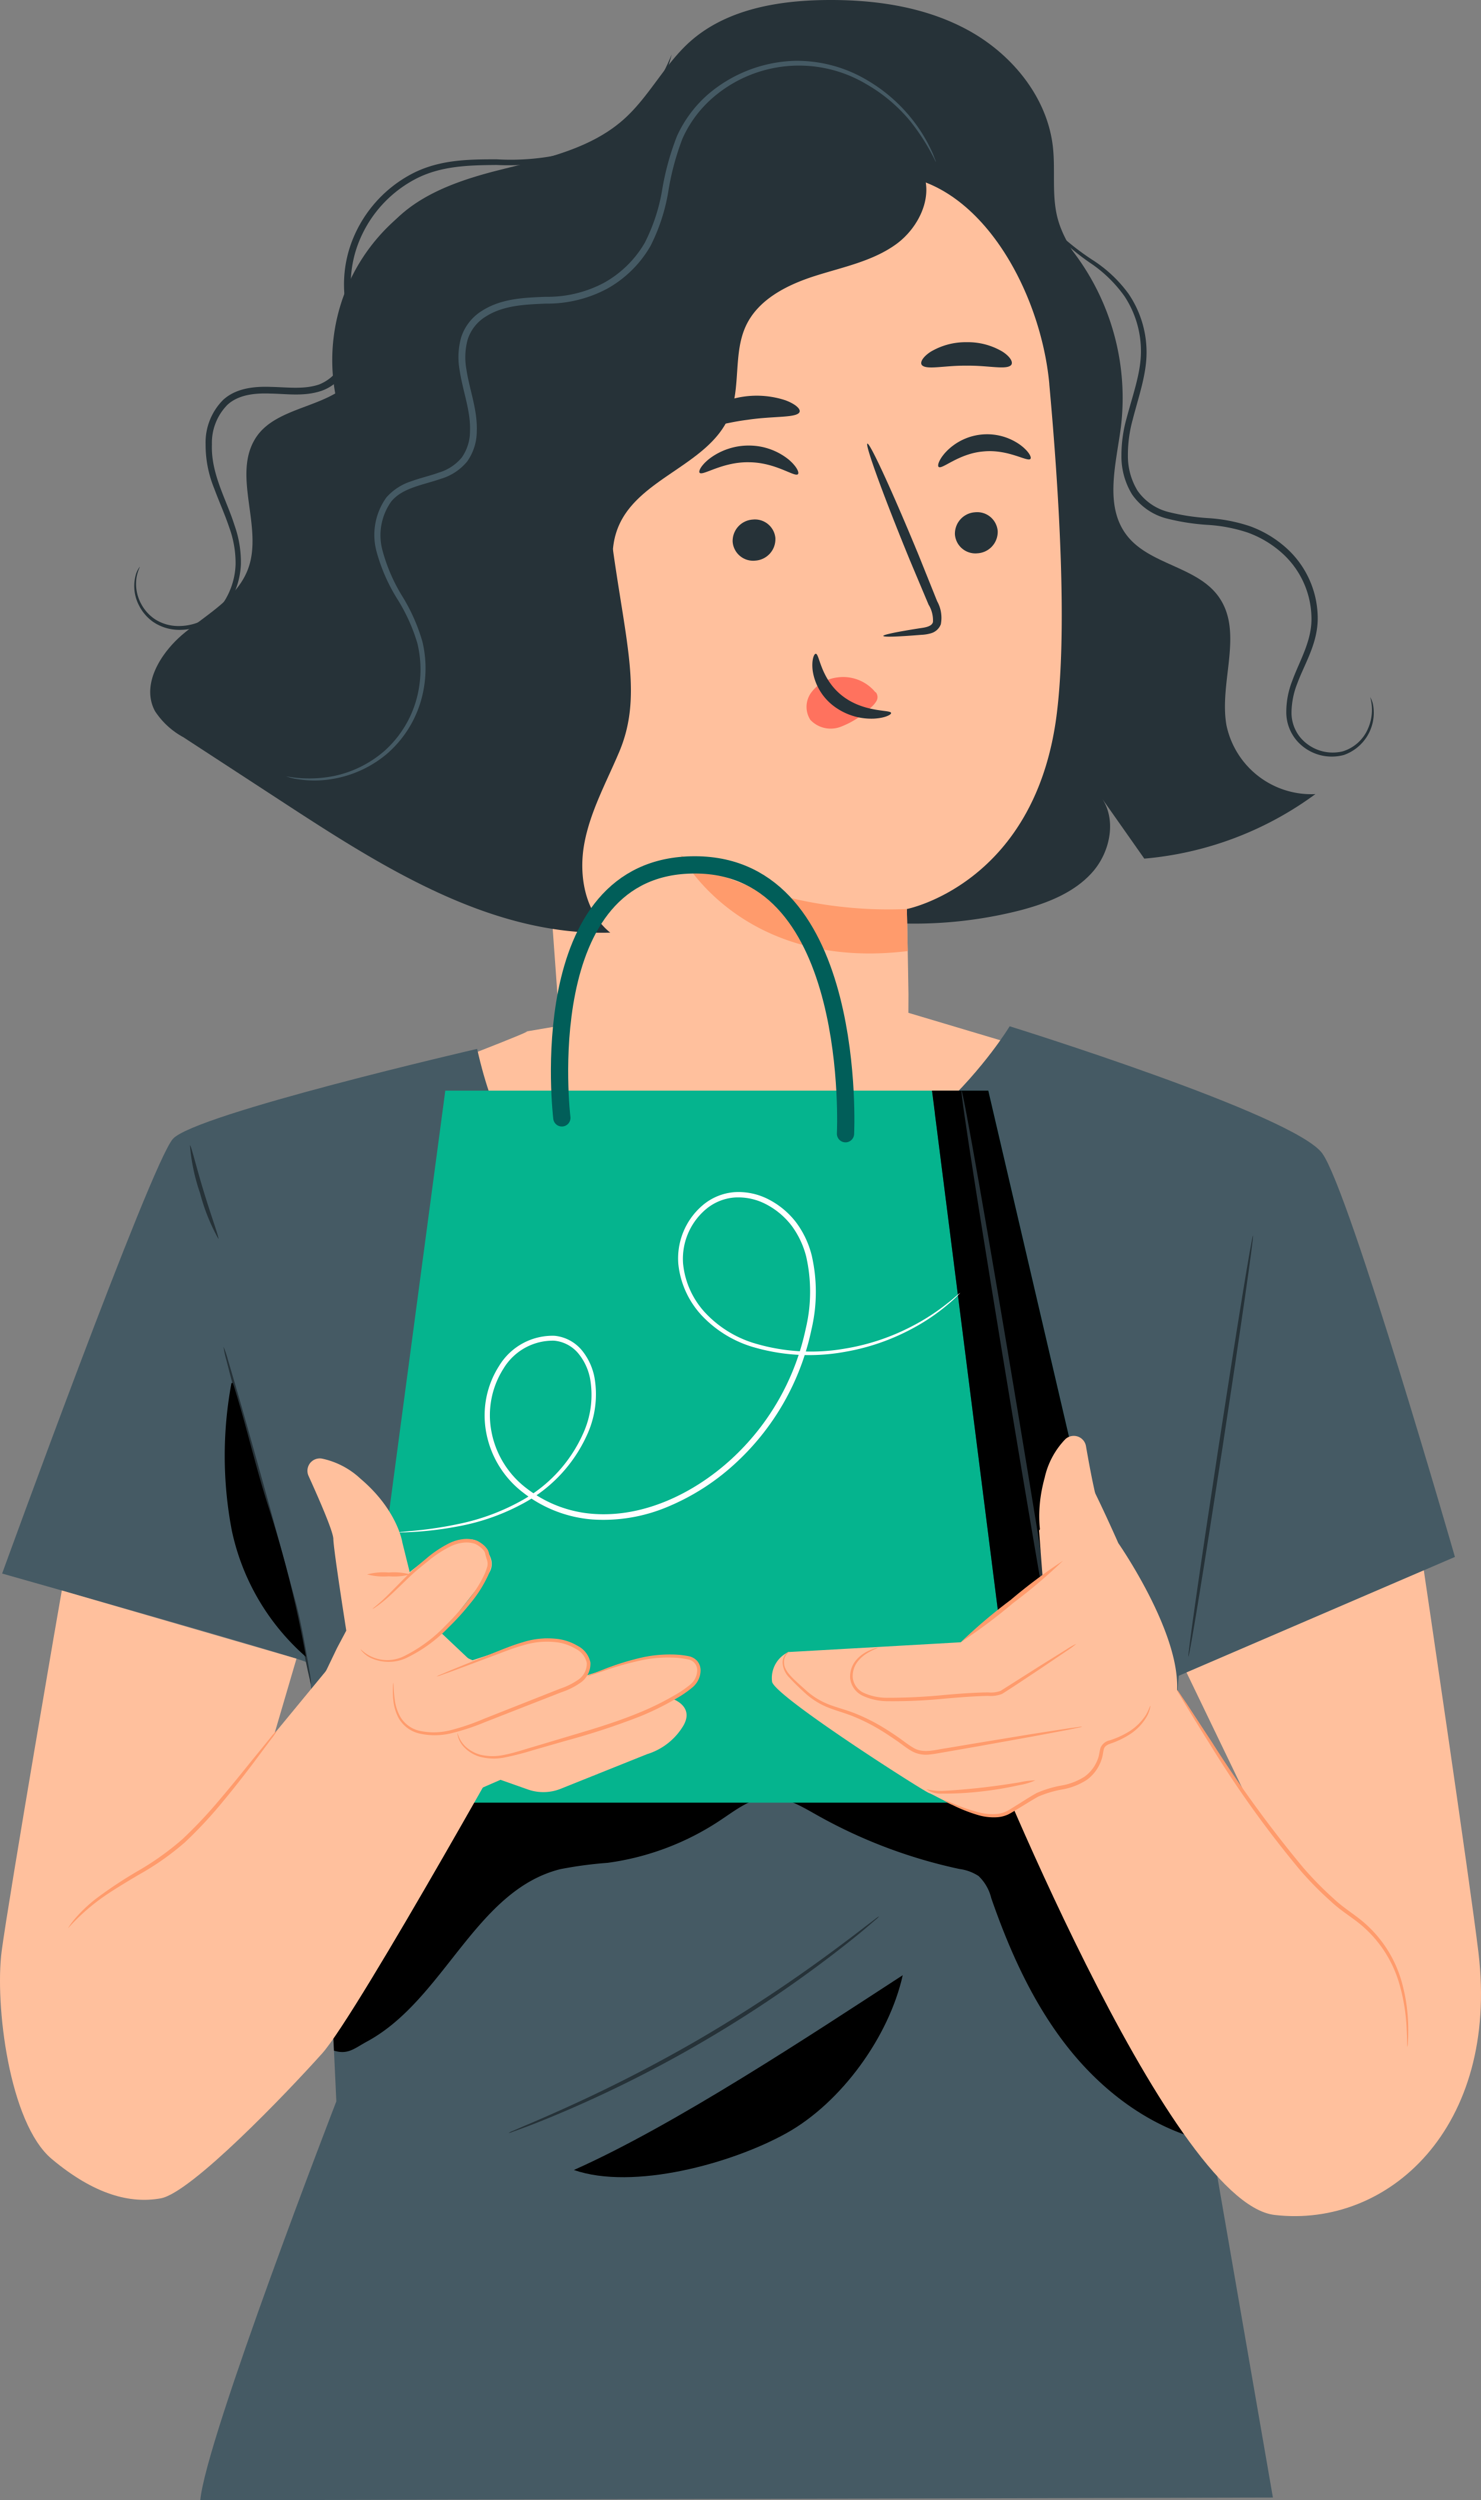 <svg xmlns="http://www.w3.org/2000/svg" width="171.625" height="289.594" viewBox="0 0 171.625 289.594">
  <rect x="0" y="0" width="171.625" height="289.594" fill="#808080" stroke="none"/>
  <g id="Grupo_872333" data-name="Grupo 872333" transform="translate(-213.987 -4394.842)">
    <path id="Trazado_208198" data-name="Trazado 208198" d="M141.205,58.057a27.917,27.917,0,0,1,9.2,24.135c-.549,4.32-1.987,9.211.672,12.659,2.632,3.414,8.121,3.588,10.632,7.092,2.957,4.124.029,9.9.915,14.9a10.046,10.046,0,0,0,10.307,7.977,39.193,39.193,0,0,1-19.827,7.474q-2.545-3.621-5.091-7.239c1.94,2.541,1.2,6.407-.915,8.8s-5.26,3.606-8.352,4.422a49.744,49.744,0,0,1-43.2-9.21" transform="translate(193.49 4362)" fill="#263238"/>
    <path id="Trazado_208199" data-name="Trazado 208199" d="M57.8,92.382c1.249-3.271,3.223-6.263,4.121-9.648,1.931-7.274-1.245-15.724,2.645-22.167,2.769-4.586,8.29-6.627,13.48-7.952s10.745-2.391,14.741-5.957c2.932-2.616,4.709-6.329,7.631-8.955,4.165-3.741,10.1-4.788,15.693-4.857,5.749-.072,11.648.769,16.679,3.552s9.08,7.741,9.721,13.455c.313,2.785-.168,5.665.573,8.369.814,2.973,3,5.362,4.284,8.165a14.744,14.744,0,0,1-4.546,17.473l-41.839,48.9c-8.42,2.718-28.264-2.039-34.355-8.456S54.645,100.648,57.8,92.382" transform="translate(193.49 4362)" fill="#263238"/>
    <path id="Trazado_208200" data-name="Trazado 208200" d="M142.1,77.351c-1.057-11.62-9.166-25.687-20.73-24.137L85.407,63.374a6.828,6.828,0,0,0-5.914,7.092l6.3,87.223-.249.061s8.88,24.42,32.624,16.283c4.708-1.613,6.742-6.86,7.546-12.224l.06-13.8c-.113-7.053-.194-9.944-.188-9.878,0,0,14.8-2.883,17.344-22.371,1.264-9.691.339-25.5-.835-38.408" transform="translate(193.49 4362)" fill="#ffc09d"/>
    <path id="Trazado_208201" data-name="Trazado 208201" d="M110.353,95.2a2.488,2.488,0,0,1-2.329,2.577A2.381,2.381,0,0,1,105.4,95.6a2.489,2.489,0,0,1,2.327-2.578,2.382,2.382,0,0,1,2.63,2.173" transform="translate(193.49 4362)" fill="#263238"/>
    <path id="Trazado_208202" data-name="Trazado 208202" d="M136.115,94.351a2.488,2.488,0,0,1-2.33,2.577,2.38,2.38,0,0,1-2.627-2.172,2.49,2.49,0,0,1,2.327-2.579,2.383,2.383,0,0,1,2.63,2.174" transform="translate(193.49 4362)" fill="#263238"/>
    <path id="Trazado_208203" data-name="Trazado 208203" d="M139.919,85.98c-.291.441-2.528-1.13-5.436-.851-2.909.23-4.858,2.169-5.217,1.784-.175-.169.088-.941.933-1.814a6.595,6.595,0,0,1,8.5-.746c.979.715,1.362,1.428,1.217,1.627" transform="translate(193.49 4362)" fill="#263238"/>
    <path id="Trazado_208204" data-name="Trazado 208204" d="M112.971,87.76c-.361.4-2.551-1.357-5.662-1.377-3.11-.067-5.4,1.628-5.737,1.217-.165-.183.2-.909,1.2-1.676a7.539,7.539,0,0,1,4.594-1.475,7.35,7.35,0,0,1,4.5,1.6c.953.8,1.277,1.53,1.1,1.71" transform="translate(193.49 4362)" fill="#263238"/>
    <path id="Trazado_208205" data-name="Trazado 208205" d="M122.858,106.5c-.016-.151,1.64-.485,4.327-.905.682-.09,1.325-.244,1.428-.713a3.487,3.487,0,0,0-.513-2.015q-1.034-2.453-2.167-5.149c-3.014-7.335-5.216-13.373-4.92-13.492s2.981,5.73,6,13.063c.726,1.811,1.421,3.535,2.082,5.185a3.959,3.959,0,0,1,.43,2.674,1.717,1.717,0,0,1-1.1,1.031,4.606,4.606,0,0,1-1.157.193c-2.71.222-4.393.281-4.408.128" transform="translate(193.49 4362)" fill="#263238"/>
    <path id="Trazado_208206" data-name="Trazado 208206" d="M125.589,138.13a49.373,49.373,0,0,1-26.177-6.209s6.91,13.436,26.278,11.08Z" transform="translate(193.49 4362)" fill="#ff9b6c"/>
    <path id="Trazado_208207" data-name="Trazado 208207" d="M121.906,112.98a4.83,4.83,0,0,0-4.375-1.672,4.408,4.408,0,0,0-3,1.717,2.791,2.791,0,0,0-.124,3.2,3.239,3.239,0,0,0,3.535.79,10.144,10.144,0,0,0,3.366-2.137,2.957,2.957,0,0,0,.742-.814.891.891,0,0,0-.032-1" transform="translate(193.49 4362)" fill="#ff725e"/>
    <path id="Trazado_208208" data-name="Trazado 208208" d="M115.03,108.567c.435-.037.521,2.869,3.066,4.863s5.63,1.588,5.664,1.993c.046.182-.674.584-1.981.656a7.235,7.235,0,0,1-4.723-1.5,6.3,6.3,0,0,1-2.385-4.082c-.144-1.212.16-1.941.359-1.93" transform="translate(193.49 4362)" fill="#263238"/>
    <path id="Trazado_208209" data-name="Trazado 208209" d="M113.161,80.538c-.244.735-2.927.465-6.057.931-3.141.4-5.649,1.392-6.084.751-.194-.307.228-1,1.233-1.738A10.656,10.656,0,0,1,111.5,79.2c1.167.433,1.763.989,1.659,1.338" transform="translate(193.49 4362)" fill="#263238"/>
    <path id="Trazado_208210" data-name="Trazado 208210" d="M137.685,75.106c-.521.623-2.647.051-5.183.091-2.536-.037-4.67.539-5.182-.083-.225-.3.1-.921,1.018-1.524a7.945,7.945,0,0,1,4.185-1.113,7.85,7.85,0,0,1,4.167,1.107c.913.6,1.224,1.218.995,1.522" transform="translate(193.49 4362)" fill="#263238"/>
    <path id="Trazado_208211" data-name="Trazado 208211" d="M77.446,65.771c1.919-2.66,5.2-3.916,8.31-4.946a178.365,178.365,0,0,1,41.488-8.431c1.6,2.961-.2,6.8-2.936,8.761s-6.158,2.626-9.367,3.65-6.526,2.681-7.976,5.72c-1.542,3.234-.568,7.2-1.945,10.5-2.37,5.688-10.542,7.16-12.879,12.861-1.768,4.312.545,9.108.955,13.751a16.652,16.652,0,0,1-17.262,18.136q-.217-24.995-.437-49.988c-.03-3.47.019-7.2,2.049-10.019" transform="translate(193.49 4362)" fill="#263238"/>
    <path id="Trazado_208212" data-name="Trazado 208212" d="M41.918,106.108c2.739-2.223,6.129-4.1,7.34-7.41,1.763-4.827-1.891-10.779.862-15.118,2.511-3.958,9.312-3.419,11.665-7.472,1.837-3.166.051-6.135.828-8.956s4.948-5.125,7.835-4.642l21.081,34c1.567,11.135,3.4,17.112.715,23.45-1.472,3.476-3.335,6.844-4.027,10.555s.055,7.992,3,10.351c-13.619.4-25.986-7.324-37.4-14.764l-12.08-7.875a9.1,9.1,0,0,1-3.277-3.014c-1.675-3.1.716-6.879,3.455-9.1" transform="translate(193.49 4362)" fill="#263238"/>
    <path id="Trazado_208213" data-name="Trazado 208213" d="M53.643,122.757a6.423,6.423,0,0,0,1.436.349,12.383,12.383,0,0,0,4.24-.092,13.117,13.117,0,0,0,6.051-2.885,12.883,12.883,0,0,0,4.268-7.74,13.284,13.284,0,0,0-.19-5.226A21.243,21.243,0,0,0,67.176,102a20.015,20.015,0,0,1-2.343-5.359,6.747,6.747,0,0,1,1.008-5.717c1.315-1.594,3.628-1.886,5.8-2.639a6.217,6.217,0,0,0,3-2,6.08,6.08,0,0,0,1.107-3.512c.093-2.485-.854-4.808-1.2-7.142a7.734,7.734,0,0,1,.148-3.467,4.84,4.84,0,0,1,2.093-2.655c2.027-1.3,4.537-1.4,6.953-1.5a14.728,14.728,0,0,0,7.093-1.715,13.2,13.2,0,0,0,5.04-4.953,21.733,21.733,0,0,0,2.084-6.416,30.415,30.415,0,0,1,1.629-6.034,13.574,13.574,0,0,1,3.426-4.654,15.254,15.254,0,0,1,17.912-1.628,18.571,18.571,0,0,1,5.03,4.236,24.621,24.621,0,0,1,3,4.786,1.3,1.3,0,0,0-.112-.358c-.094-.229-.205-.585-.421-1.018a17.827,17.827,0,0,0-2.232-3.605,18.479,18.479,0,0,0-5.046-4.424,15.939,15.939,0,0,0-8.557-2.339,16.194,16.194,0,0,0-10.009,3.856,14.2,14.2,0,0,0-3.633,4.869,30.866,30.866,0,0,0-1.705,6.164,21.127,21.127,0,0,1-2.027,6.19,12.451,12.451,0,0,1-4.758,4.65A13.966,13.966,0,0,1,83.7,67.221c-2.391.1-5.075.169-7.345,1.619a5.646,5.646,0,0,0-2.418,3.082,8.49,8.49,0,0,0-.174,3.82c.379,2.472,1.292,4.721,1.2,7.005a5.317,5.317,0,0,1-.944,3.074,5.472,5.472,0,0,1-2.642,1.751c-1.035.378-2.139.617-3.211,1.012a6.456,6.456,0,0,0-2.887,1.869,7.428,7.428,0,0,0-1.131,6.331,20.5,20.5,0,0,0,2.451,5.534,20.789,20.789,0,0,1,2.253,4.994,12.766,12.766,0,0,1,.229,4.989,12.474,12.474,0,0,1-4.006,7.494,12.963,12.963,0,0,1-5.821,2.917,14.7,14.7,0,0,1-5.615.045" transform="translate(193.49 4362)" fill="#455a64"/>
    <path id="Trazado_208214" data-name="Trazado 208214" d="M36.69,98.491a2.863,2.863,0,0,0-.5,1.087,4.868,4.868,0,0,0,.417,3.393,5.175,5.175,0,0,0,1.647,1.91,5.4,5.4,0,0,0,2.86.914,6.783,6.783,0,0,0,6.128-3.483,9.1,9.1,0,0,0,1.169-4.088,12.654,12.654,0,0,0-.735-4.53c-.933-2.989-2.747-5.945-2.622-9.379a6.276,6.276,0,0,1,1.8-4.587c1.269-1.166,3.151-1.374,5.006-1.3,1.863.028,3.877.366,5.905-.321a5.112,5.112,0,0,0,2.514-1.916,7.279,7.279,0,0,0,1.139-2.945,24.015,24.015,0,0,0-.195-6.056,13.258,13.258,0,0,1,.588-5.575,14.131,14.131,0,0,1,6.72-7.977c3.027-1.63,6.439-1.654,9.513-1.688a27.794,27.794,0,0,0,8.655-.934,18.254,18.254,0,0,0,9.806-7.64,12.892,12.892,0,0,0,1.825-4.226,24.929,24.929,0,0,1-2.084,4.059,18.113,18.113,0,0,1-3.566,3.942,17.708,17.708,0,0,1-6.147,3.331,27.63,27.63,0,0,1-8.491.812c-3.072.01-6.61-.013-9.849,1.7a14.825,14.825,0,0,0-7.118,8.379,14.03,14.03,0,0,0-.637,5.885,23.685,23.685,0,0,1,.2,5.859A5.066,5.066,0,0,1,57.5,77.367c-1.747.609-3.709.324-5.618.287-1.883-.071-4.036.131-5.534,1.513a6.991,6.991,0,0,0-2.026,5.13,13.334,13.334,0,0,0,.995,5.115c.582,1.57,1.246,3.033,1.733,4.488a12.112,12.112,0,0,1,.748,4.3,8.555,8.555,0,0,1-1.045,3.836,6.315,6.315,0,0,1-5.628,3.318,5.037,5.037,0,0,1-2.664-.785,4.906,4.906,0,0,1-1.584-1.74,4.847,4.847,0,0,1-.535-3.214c.155-.751.386-1.1.346-1.123" transform="translate(193.49 4362)" fill="#263238"/>
    <path id="Trazado_208215" data-name="Trazado 208215" d="M179.282,113.6a5.382,5.382,0,0,1-.218,3.546,4.683,4.683,0,0,1-2.96,2.722,4.909,4.909,0,0,1-4.913-1.6,4.51,4.51,0,0,1-1.028-2.9,9.381,9.381,0,0,1,.688-3.409c.833-2.262,2.424-4.69,2.346-7.695a10.963,10.963,0,0,0-3.743-8.043,12.86,12.86,0,0,0-4.12-2.434,18.9,18.9,0,0,0-4.8-.931,25.391,25.391,0,0,1-4.667-.72,6.243,6.243,0,0,1-3.54-2.448,7.676,7.676,0,0,1-1.123-4.079,15.308,15.308,0,0,1,.556-4.167c.688-2.684,1.629-5.28,1.605-7.879a12.045,12.045,0,0,0-2.1-6.71,15.544,15.544,0,0,0-4.238-3.952,29.21,29.21,0,0,1-3.416-2.615,9.087,9.087,0,0,1-2.083-2.965c-.013,0,0,.085.046.241a3.893,3.893,0,0,0,.239.678A7.244,7.244,0,0,0,143.4,60.5a26.8,26.8,0,0,0,3.373,2.755,15.4,15.4,0,0,1,4.033,3.9,11.548,11.548,0,0,1,1.909,6.4c0,2.448-.928,4.965-1.655,7.7a15.915,15.915,0,0,0-.606,4.362,8.4,8.4,0,0,0,1.233,4.493,7.016,7.016,0,0,0,3.959,2.774,25.78,25.78,0,0,0,4.816.754,18.2,18.2,0,0,1,4.608.884,12.109,12.109,0,0,1,3.874,2.274,10.253,10.253,0,0,1,3.528,7.472c.106,2.75-1.373,5.081-2.233,7.458a9.913,9.913,0,0,0-.682,3.652,5.072,5.072,0,0,0,1.212,3.245,5.369,5.369,0,0,0,5.462,1.666,5.18,5.18,0,0,0,3.388-5.786,2.861,2.861,0,0,0-.333-.906" transform="translate(193.49 4362)" fill="#263238"/>
    <path id="Trazado_208216" data-name="Trazado 208216" d="M73.039,58.314c-1.3,4.308-5.112,7.307-7.61,11.05-3.523,5.278-4.333,11.9-4.41,18.242.18-2.99-1.018-5.867-1.6-8.805A21.722,21.722,0,0,1,74.007,53.9" transform="translate(193.49 4362)" fill="#263238"/>
    <path id="Trazado_208217" data-name="Trazado 208217" d="M81.354,152.336c2.552-.715-12.619,5.083-12.93,5.183l13.548,22.065L134.5,190.76l19.762-32.107-39.94-11.913Z" transform="translate(193.49 4362)" fill="#ffc09d"/>
    <path id="Trazado_208218" data-name="Trazado 208218" d="M157.1,226.939,189.1,213.176s-12.163-42.25-15.363-46.73S137.5,151.712,137.5,151.712s-11.419,19.047-30.944,20.328-26.927-.747-30.768-17.71c0,0-32.695,7.546-35.256,10.427S20.745,215.1,20.745,215.1s33.927,9.6,35.207,10.243,3.521,50.891,3.521,50.891-15.154,39.164-15.766,46.206l124.3-.319-12.831-74.053Z" transform="translate(193.49 4362)" fill="#455a64"/>
    <path id="Trazado_208219" data-name="Trazado 208219" d="M46.4,188.832a10.425,10.425,0,0,1,.509,1.509c.31,1.053.723,2.456,1.222,4.155,1.012,3.514,2.379,8.375,3.862,13.752l2.072,7.587c.307,1.167.629,2.272.89,3.323s.461,2.031.637,2.93c.348,1.8.588,3.258.753,4.267a10.846,10.846,0,0,1,.21,1.577,1.389,1.389,0,0,1-.124-.4l-.263-1.148c-.228-1.074-.53-2.5-.9-4.235-.195-.891-.417-1.866-.688-2.9-.292-1.037-.6-2.139-.927-3.3-.651-2.337-1.362-4.9-2.109-7.581-1.483-5.38-2.8-10.258-3.732-13.795-.442-1.715-.806-3.13-1.08-4.194a10.391,10.391,0,0,1-.335-1.553" transform="translate(193.49 4362)" fill="#263238"/>
    <path id="Trazado_208220" data-name="Trazado 208220" d="M122.375,254.806a2.149,2.149,0,0,1-.365.355l-1.106.948c-.962.822-2.391,1.967-4.189,3.34a145.5,145.5,0,0,1-30.462,17.8c-2.079.892-3.778,1.575-4.965,2.01l-1.369.5a2.094,2.094,0,0,1-.489.144,2.142,2.142,0,0,1,.455-.231l1.336-.578c1.165-.486,2.842-1.214,4.9-2.143a170.8,170.8,0,0,0,15.672-8.076,170.819,170.819,0,0,0,14.726-9.69c1.819-1.337,3.276-2.441,4.272-3.218l1.16-.88a2.112,2.112,0,0,1,.424-.283" transform="translate(193.49 4362)" fill="#263238"/>
    <path id="Trazado_208221" data-name="Trazado 208221" d="M147.52,238.008c-6.048-7.194-14.5-11.973-23.188-15.547-8.82-3.627-18.5-6.192-27.857-4.357-8.632,1.693-16.087,6.929-23.2,12.1a29.044,29.044,0,0,0-6.423,5.738,27.752,27.752,0,0,0-3.83,8.472c-2.43,7.7-2.207,16.656-3.889,24.55l.067,1.4c1.629.495,2.356-.261,3.852-1.073,8.92-4.841,12.535-17.492,22.382-19.952a46.606,46.606,0,0,1,5.475-.732,31.085,31.085,0,0,0,13.3-5.091c1.611-1.079,3.25-2.34,5.185-2.477,2.043-.145,3.926.995,5.71,2a58.614,58.614,0,0,0,16.58,6.281,5.329,5.329,0,0,1,2.211.813,5.233,5.233,0,0,1,1.473,2.561c2.173,6.255,4.936,12.395,9.088,17.553s9.816,9.3,16.291,10.682c-1.294-15.169-3.426-31.276-13.223-42.929" transform="translate(193.49 4362)"/>
    <rect id="Rectángulo_38730" data-name="Rectángulo 38730" width="101.612" height="63.442" transform="translate(252.622 4579.495)" fill="none"/>
    <path id="Trazado_208222" data-name="Trazado 208222" d="M87,284.184c6.87,2.385,18.306-.738,24.658-4.279s11.87-11.186,13.453-18.284C114.406,268.577,98.666,279,87,284.184" transform="translate(193.49 4362)"/>
    <rect id="Rectángulo_38731" data-name="Rectángulo 38731" width="38.111" height="23.4" transform="translate(280.489 4623.62)" fill="none"/>
    <path id="Trazado_208223" data-name="Trazado 208223" d="M51.55,207.2c-1.479-4.615-2.583-9.548-4.062-14.164h-.169a45.948,45.948,0,0,0,.044,17.092,26.818,26.818,0,0,0,8.592,14.627A132.335,132.335,0,0,0,51.55,207.2" transform="translate(193.49 4362)"/>
    <rect id="Rectángulo_38732" data-name="Rectángulo 38732" width="9.416" height="31.719" transform="translate(240.029 4555.034)" fill="none"/>
    <path id="Trazado_208224" data-name="Trazado 208224" d="M45.8,176.327a22.547,22.547,0,0,1-2.116-5.274,22.544,22.544,0,0,1-1.177-5.56c.132-.026.708,2.442,1.62,5.425s1.8,5.357,1.673,5.409" transform="translate(193.49 4362)" fill="#263238"/>
    <path id="Trazado_208225" data-name="Trazado 208225" d="M165.7,175.954c.126.019-1.447,10.951-3.513,24.413s-3.844,24.365-3.971,24.345,1.446-10.948,3.513-24.415,3.845-24.362,3.971-24.343" transform="translate(193.49 4362)" fill="#263238"/>
    <path id="Trazado_208226" data-name="Trazado 208226" d="M72.1,159.166H128.5l10.463,82.474H61.091Z" transform="translate(193.49 4362)" fill="#05b48e"/>
    <path id="Trazado_208227" data-name="Trazado 208227" d="M128.5,159.166h6.524l19.239,82.474h-15.3Z" transform="translate(193.49 4362)" fill="#027d77"/>
    <path id="Trazado_208228" data-name="Trazado 208228" d="M128.5,159.166h6.524l19.239,82.474h-15.3Z" transform="translate(193.49 4362)"/>
    <rect id="Rectángulo_38733" data-name="Rectángulo 38733" width="25.764" height="82.474" transform="translate(321.986 4521.166)" fill="none"/>
    <path id="Trazado_208229" data-name="Trazado 208229" d="M154.26,241.64a16.064,16.064,0,0,1-2.714-1.9c-1.623-1.239-3.834-2.987-6.25-4.951l-1.222-1,.492-.076c-1.518,2.287-2.884,4.291-3.888,5.712a12.563,12.563,0,0,1-1.72,2.21,12.6,12.6,0,0,1,1.347-2.455c.905-1.486,2.2-3.535,3.7-5.835l.2-.31.289.234,1.226.992c2.416,1.964,4.58,3.771,6.125,5.106a16.163,16.163,0,0,1,2.412,2.268" transform="translate(193.49 4362)" fill="#263238"/>
    <path id="Trazado_208230" data-name="Trazado 208230" d="M131.922,159.166c.184-.031,3.1,16.594,6.515,37.127s6.033,37.21,5.848,37.241-3.1-16.59-6.515-37.13-6.032-37.208-5.848-37.238" transform="translate(193.49 4362)" fill="#263238"/>
    <path id="Trazado_208231" data-name="Trazado 208231" d="M131.786,182.576a14.056,14.056,0,0,1-1.315,1.249,23.26,23.26,0,0,1-4.3,2.927,25.585,25.585,0,0,1-7.784,2.674,23.007,23.007,0,0,1-10.861-.633,13.375,13.375,0,0,1-5.453-3.321,10.283,10.283,0,0,1-2.969-6.238,8.089,8.089,0,0,1,2.81-6.782,6.457,6.457,0,0,1,3.656-1.524,7.558,7.558,0,0,1,3.978.827,9.485,9.485,0,0,1,3.193,2.655,10.771,10.771,0,0,1,1.818,3.829,18.975,18.975,0,0,1-.03,8.611,29.141,29.141,0,0,1-8.855,15.525,26.645,26.645,0,0,1-7.727,4.962,19.164,19.164,0,0,1-8.795,1.5,14.932,14.932,0,0,1-8.026-3.109,11.357,11.357,0,0,1-4.293-7.016,10.643,10.643,0,0,1,1.515-7.682,7.245,7.245,0,0,1,6.424-3.469,4.7,4.7,0,0,1,3.179,1.712,7.048,7.048,0,0,1,1.442,3.147,11.239,11.239,0,0,1-.743,6.34,16.959,16.959,0,0,1-7.232,8.057,25.305,25.305,0,0,1-7.74,2.8,39.45,39.45,0,0,1-5.16.656c-.593.035-1.045.056-1.35.06a2.3,2.3,0,0,1-.461-.008,2.3,2.3,0,0,1,.457-.061l1.343-.126a45.264,45.264,0,0,0,5.117-.779,25.5,25.5,0,0,0,7.6-2.867,16.63,16.63,0,0,0,6.979-7.908,10.777,10.777,0,0,0,.676-6.057,6.525,6.525,0,0,0-1.345-2.9,4.148,4.148,0,0,0-2.82-1.5,6.683,6.683,0,0,0-5.874,3.241,10.05,10.05,0,0,0-1.4,7.245,10.735,10.735,0,0,0,4.079,6.617,14.3,14.3,0,0,0,7.679,2.954c5.724.449,11.555-2.239,16.013-6.3a28.538,28.538,0,0,0,8.662-15.158,18.392,18.392,0,0,0,.055-8.314,10.173,10.173,0,0,0-1.7-3.607,8.865,8.865,0,0,0-2.97-2.485,6.938,6.938,0,0,0-3.648-.775,5.856,5.856,0,0,0-3.324,1.372,7.525,7.525,0,0,0-2.632,6.283,9.767,9.767,0,0,0,2.786,5.92,12.936,12.936,0,0,0,5.23,3.23,22.764,22.764,0,0,0,10.646.712,25.759,25.759,0,0,0,7.724-2.534,25.073,25.073,0,0,0,4.337-2.8c.474-.357.8-.669,1.038-.86a2.347,2.347,0,0,1,.364-.284" transform="translate(193.49 4362)" fill="#fff"/>
    <path id="Trazado_208232" data-name="Trazado 208232" d="M85.607,162.322s-3.587-29.305,15.413-29.305,17.458,31.14,17.458,31.14" transform="translate(193.49 4362)" fill="none" stroke="#015e59" stroke-linecap="round" stroke-linejoin="round" stroke-width="2"/>
    <path id="Trazado_208233" data-name="Trazado 208233" d="M27.66,217.06c-.02-.006-6.172,35.715-6.971,41.788s.844,19.9,5.8,24.057,9.121,5.2,12.637,4.563,14.544-12.146,18.7-16.781S82.84,228.519,82.84,228.519l-19.264-8.566-11.262,13.66,2.541-8.654Z" transform="translate(193.49 4362)" fill="#ffc09d"/>
    <path id="Trazado_208234" data-name="Trazado 208234" d="M52.67,233.182a7.472,7.472,0,0,1-.75,1.1c-.563.752-1.29,1.726-2.165,2.9-.925,1.215-2.038,2.655-3.33,4.21a49.918,49.918,0,0,1-4.486,4.827,31.3,31.3,0,0,1-5.4,3.789c-1.734,1.033-3.288,1.964-4.511,2.862a24.107,24.107,0,0,0-3.629,3.3c-.013-.009.048-.111.176-.3a7.9,7.9,0,0,1,.6-.784,16.531,16.531,0,0,1,2.656-2.479,51.064,51.064,0,0,1,4.486-2.964,32.7,32.7,0,0,0,5.31-3.766,54.145,54.145,0,0,0,4.471-4.76c1.305-1.533,2.442-2.949,3.4-4.137l2.281-2.8a7.169,7.169,0,0,1,.892-.985" transform="translate(193.49 4362)" fill="#ff9b6c"/>
    <path id="Trazado_208235" data-name="Trazado 208235" d="M67.913,214.987s6.01-5.051,7.9-3.581,2,2.826,1.214,3.844-5.334,6.788-5.334,6.788l3.358,3.171,5.974-1.95,2.563-.612s6.144.145,4.838,4.272c0,0,6.355-2.025,7.5-2.12,1.756-.146,6.179-.586,5.549,1.7a5,5,0,0,1-3.089,3.1s2.829.9,1.133,3.39a7.426,7.426,0,0,1-4.029,3.029l-10.012,4.011a5.408,5.408,0,0,1-3.825.075L78.5,238.99,72.281,241.7s-12.548-3.618-14.357-14.583l1.634-3.4,1.068-2.008s-1.48-9.357-1.5-10.622c-.012-.884-1.8-4.933-2.873-7.293a1.435,1.435,0,0,1,1.529-2.013,9.349,9.349,0,0,1,4.494,2.339c4.315,3.652,4.85,7.394,4.85,7.394l.912,3.679" transform="translate(193.49 4362)" fill="#ffc09d"/>
    <path id="Trazado_208236" data-name="Trazado 208236" d="M63.664,219.2c-.021-.031.42-.34,1.137-.994s1.68-1.673,2.916-2.91c.617-.621,1.352-1.245,2.143-1.9a13.118,13.118,0,0,1,2.753-1.836,4.9,4.9,0,0,1,1.772-.467,3.442,3.442,0,0,1,.962.08,1.994,1.994,0,0,1,.49.155,3.515,3.515,0,0,1,.426.261,2.681,2.681,0,0,1,.729.724,1.583,1.583,0,0,1,.179.507l.135.459a1.91,1.91,0,0,1,.093,1.078,8.205,8.205,0,0,1-.339.958,14.745,14.745,0,0,1-2.116,3.305,28.213,28.213,0,0,1-2.444,2.694,16.973,16.973,0,0,1-4.983,3.6,4.937,4.937,0,0,1-4.1-.06,3.133,3.133,0,0,1-.908-.685,1.023,1.023,0,0,1-.231-.32,4.388,4.388,0,0,0,5.122.78,17.252,17.252,0,0,0,4.818-3.6,28.79,28.79,0,0,0,2.39-2.671,14.629,14.629,0,0,0,2.05-3.211,7.977,7.977,0,0,0,.322-.908,1.537,1.537,0,0,0-.091-.838l-.137-.468a1.159,1.159,0,0,0-.129-.4,2.323,2.323,0,0,0-.609-.6,3.024,3.024,0,0,0-.37-.228,1.546,1.546,0,0,0-.391-.123,3.011,3.011,0,0,0-.85-.076,4.516,4.516,0,0,0-1.628.417,13.077,13.077,0,0,0-2.69,1.752c-.8.638-1.533,1.236-2.157,1.837-1.253,1.2-2.251,2.208-3.019,2.816a11.251,11.251,0,0,1-.9.673,1.354,1.354,0,0,1-.344.193" transform="translate(193.49 4362)" fill="#ff9b6c"/>
    <path id="Trazado_208237" data-name="Trazado 208237" d="M68.041,215.2a7.356,7.356,0,0,1-2.5.217,7.344,7.344,0,0,1-2.5-.218,7.359,7.359,0,0,1,2.5-.217,7.34,7.34,0,0,1,2.5.218" transform="translate(193.49 4362)" fill="#ff9b6c"/>
    <path id="Trazado_208238" data-name="Trazado 208238" d="M71.092,227.028a2.131,2.131,0,0,1,.446-.22l1.309-.554,4.844-1.96c1.024-.4,2.142-.878,3.4-1.242a9.52,9.52,0,0,1,4.175-.356,6.054,6.054,0,0,1,2.168.778,2.784,2.784,0,0,1,1.482,1.937,2.672,2.672,0,0,1-1.08,2.285,8.454,8.454,0,0,1-2.274,1.15L76.727,232.3a26.076,26.076,0,0,1-3.957,1.305,8.058,8.058,0,0,1-3.653.029,3.742,3.742,0,0,1-2.416-1.776,5.5,5.5,0,0,1-.634-2.184,10.331,10.331,0,0,1-.037-1.428,1.933,1.933,0,0,1,.048-.495c.044,0,0,.688.157,1.9a5.52,5.52,0,0,0,.675,2.082,3.5,3.5,0,0,0,2.283,1.6,7.834,7.834,0,0,0,3.5-.083,26.468,26.468,0,0,0,3.887-1.326l8.827-3.488a8.145,8.145,0,0,0,2.161-1.082,2.257,2.257,0,0,0,.929-1.9,2.391,2.391,0,0,0-1.275-1.63,5.7,5.7,0,0,0-2.018-.737,9.245,9.245,0,0,0-4.012.308c-1.237.34-2.357.795-3.39,1.182l-4.894,1.831-1.339.477a2.115,2.115,0,0,1-.477.139" transform="translate(193.49 4362)" fill="#ff9b6c"/>
    <path id="Trazado_208239" data-name="Trazado 208239" d="M88.576,226.981a1.924,1.924,0,0,1,.425-.2l1.252-.5A30.455,30.455,0,0,1,95,224.8a15.115,15.115,0,0,1,3.436-.323,10.171,10.171,0,0,1,1.936.211,1.784,1.784,0,0,1,.941.564,1.716,1.716,0,0,1,.372,1.072,2.618,2.618,0,0,1-.984,1.995,12.766,12.766,0,0,1-1.861,1.271,32.211,32.211,0,0,1-4.2,2.068,83.68,83.68,0,0,1-8.569,2.81l-3.775,1.084a33.707,33.707,0,0,1-3.33.855,6.369,6.369,0,0,1-2.859-.085,4.155,4.155,0,0,1-1.844-1.126,2.849,2.849,0,0,1-.683-1.181,1.363,1.363,0,0,1-.066-.47,3.384,3.384,0,0,0,.87,1.533,4.079,4.079,0,0,0,1.79,1.01,6.218,6.218,0,0,0,2.738.016c1.014-.189,2.1-.551,3.282-.9l3.764-1.122c2.649-.794,5.576-1.623,8.517-2.829a32.617,32.617,0,0,0,4.154-2.032,12.533,12.533,0,0,0,1.8-1.213,2.213,2.213,0,0,0,.861-1.679,1.259,1.259,0,0,0-1.014-1.275,10.075,10.075,0,0,0-1.846-.218,15.142,15.142,0,0,0-3.366.264,35.511,35.511,0,0,0-4.748,1.33l-1.278.425a1.919,1.919,0,0,1-.456.122" transform="translate(193.49 4362)" fill="#ff9b6c"/>
    <path id="Trazado_208240" data-name="Trazado 208240" d="M133.827,232.5s21.968,55.438,34.372,56.891c13.215,1.548,26.035-10.163,23.629-30.382-.923-7.757-6.333-44.281-6.333-44.281l-27.5,11.827L165.3,241.7l-10.837-16.917Z" transform="translate(193.49 4362)" fill="#ffc09d"/>
    <path id="Trazado_208241" data-name="Trazado 208241" d="M183.594,269.918c-.046,0-.018-.71-.084-1.984a22.088,22.088,0,0,0-.849-5.3,13.973,13.973,0,0,0-4.176-6.61c-1.1-.987-2.516-1.781-3.731-2.925a38.627,38.627,0,0,1-3.594-3.645,123.192,123.192,0,0,1-10.428-14.538c-1.22-1.936-2.185-3.516-2.848-4.61l-.754-1.266a2.108,2.108,0,0,1-.236-.458,2.19,2.19,0,0,1,.315.408l.828,1.219c.736,1.123,1.742,2.657,2.971,4.529a139.305,139.305,0,0,0,10.5,14.41,39.527,39.527,0,0,0,3.545,3.611c1.182,1.124,2.566,1.9,3.715,2.946a14.115,14.115,0,0,1,4.208,6.837,20.422,20.422,0,0,1,.714,5.388c.006.642-.014,1.14-.04,1.476a2.139,2.139,0,0,1-.056.513" transform="translate(193.49 4362)" fill="#ff9b6c"/>
    <path id="Trazado_208242" data-name="Trazado 208242" d="M146.256,203.6c1.174,1.956,3.839,7.982,3.839,7.982s7.148,10.243,6.8,17c-.068,1.311-4.191,4-4.191,4s-13.041,9.781-16.171,10.433-7.825-2.348-8.347-2.478-18.131-11.349-18.22-12.933a3.318,3.318,0,0,1,1.9-3.411l19.969-1.132,9.492-7.434-.421-5.518" transform="translate(193.49 4362)" fill="#ffc09d"/>
    <path id="Trazado_208243" data-name="Trazado 208243" d="M145.251,223.217a7.939,7.939,0,0,1-1.075.8l-3.014,2.041c-1.292.854-2.771,1.862-4.531,2.98a3.588,3.588,0,0,1-1.617.233c-.529.009-1.069.033-1.619.062-1.1.059-2.238.156-3.407.253a59.9,59.9,0,0,1-6.626.3,6.838,6.838,0,0,1-2.881-.627,2.542,2.542,0,0,1-1.472-2.1,2.983,2.983,0,0,1,.686-2.016,4.059,4.059,0,0,1,1.251-.992,5.17,5.17,0,0,1,.926-.379.954.954,0,0,1,.341-.071c.015.039-.452.168-1.184.6a4.09,4.09,0,0,0-1.143,1,2.761,2.761,0,0,0-.571,1.843,2.224,2.224,0,0,0,1.332,1.8,6.588,6.588,0,0,0,2.723.546,65.729,65.729,0,0,0,6.582-.328c1.168-.1,2.312-.192,3.421-.245.554-.027,1.1-.047,1.635-.052a3.278,3.278,0,0,0,1.445-.177l4.541-2.879,3.092-1.926a7.725,7.725,0,0,1,1.165-.656" transform="translate(193.49 4362)" fill="#ff9b6c"/>
    <path id="Trazado_208244" data-name="Trazado 208244" d="M145.92,232.829a1.437,1.437,0,0,1-.394.112l-1.143.238-4.219.794L133.9,235.1l-3.7.648c-.644.1-1.286.244-1.982.312a3.4,3.4,0,0,1-2.1-.413c-.631-.368-1.144-.8-1.7-1.179s-1.1-.75-1.649-1.089a21.921,21.921,0,0,0-3.308-1.7c-1.092-.451-2.205-.72-3.205-1.146a8.787,8.787,0,0,1-2.518-1.638c-.679-.617-1.257-1.187-1.755-1.725a2.651,2.651,0,0,1-.793-1.7,1.527,1.527,0,0,1,.415-1.111.727.727,0,0,1,.357-.212c.011.019-.125.075-.293.271a1.5,1.5,0,0,0-.31,1.047c.014,1.03,1.269,2.006,2.581,3.2a8.626,8.626,0,0,0,2.454,1.537c.969.4,2.085.654,3.215,1.107a21.809,21.809,0,0,1,3.383,1.711c.56.342,1.118.71,1.674,1.1s1.1.827,1.665,1.155c1.138.706,2.523.238,3.8.06l3.708-.623,6.283-1.031,4.242-.658,1.158-.157a1.466,1.466,0,0,1,.408-.026" transform="translate(193.49 4362)" fill="#ff9b6c"/>
    <path id="Trazado_208245" data-name="Trazado 208245" d="M140.468,239.056a7.181,7.181,0,0,1-1.8.54,40.338,40.338,0,0,1-4.47.747,36.267,36.267,0,0,1-4.532.246,2.741,2.741,0,0,1-1.819-.511,7.585,7.585,0,0,0,1.822.2c1.14-.051,2.737-.178,4.481-.369s3.32-.437,4.459-.618a9.261,9.261,0,0,1,1.86-.238" transform="translate(193.49 4362)" fill="#ff9b6c"/>
    <path id="Trazado_208246" data-name="Trazado 208246" d="M153.8,230.434c.016,0,0,.107-.04.3a4.019,4.019,0,0,1-.305.819,6.063,6.063,0,0,1-2.228,2.294,9.938,9.938,0,0,1-2.012.94c-.363.128-.691.289-.79.618s-.122.823-.282,1.255a4.737,4.737,0,0,1-1.68,2.322,7.557,7.557,0,0,1-2.837,1.12,12.551,12.551,0,0,0-2.8.828c-.8.44-1.609.968-2.361,1.412-.384.228-.73.457-1.14.662a3.716,3.716,0,0,1-1.239.32,6.4,6.4,0,0,1-2.226-.244,17.974,17.974,0,0,1-2.967-1.166,5.751,5.751,0,0,1-1.028-.55,5.509,5.509,0,0,1,1.1.385,22.993,22.993,0,0,0,2.975,1.014,6.263,6.263,0,0,0,2.107.179,3.375,3.375,0,0,0,1.1-.306c.338-.174.711-.424,1.085-.653.764-.465,1.508-.968,2.389-1.459a12.566,12.566,0,0,1,2.9-.874,7.232,7.232,0,0,0,2.674-1.035,4.348,4.348,0,0,0,1.543-2.091c.155-.4.156-.787.3-1.258a1.487,1.487,0,0,1,1.046-.842,9.954,9.954,0,0,0,1.969-.857,6.277,6.277,0,0,0,2.24-2.1c.37-.636.46-1.047.5-1.035" transform="translate(193.49 4362)" fill="#ff9b6c"/>
    <path id="Trazado_208247" data-name="Trazado 208247" d="M143.685,213.614a62.1,62.1,0,0,1-5.779,4.9,62.252,62.252,0,0,1-6.069,4.541,62.292,62.292,0,0,1,5.78-4.9,62.109,62.109,0,0,1,6.068-4.54" transform="translate(193.49 4362)" fill="#ff9b6c"/>
    <path id="Trazado_208248" data-name="Trazado 208248" d="M148.086,207.987c-.489-.737-1.3-5.088-1.741-7.643a1.436,1.436,0,0,0-2.4-.8,9.348,9.348,0,0,0-2.39,4.466c-1.5,5.45.165,8.841.165,8.841" transform="translate(193.49 4362)" fill="#ffc09d"/>
  </g>
</svg>
